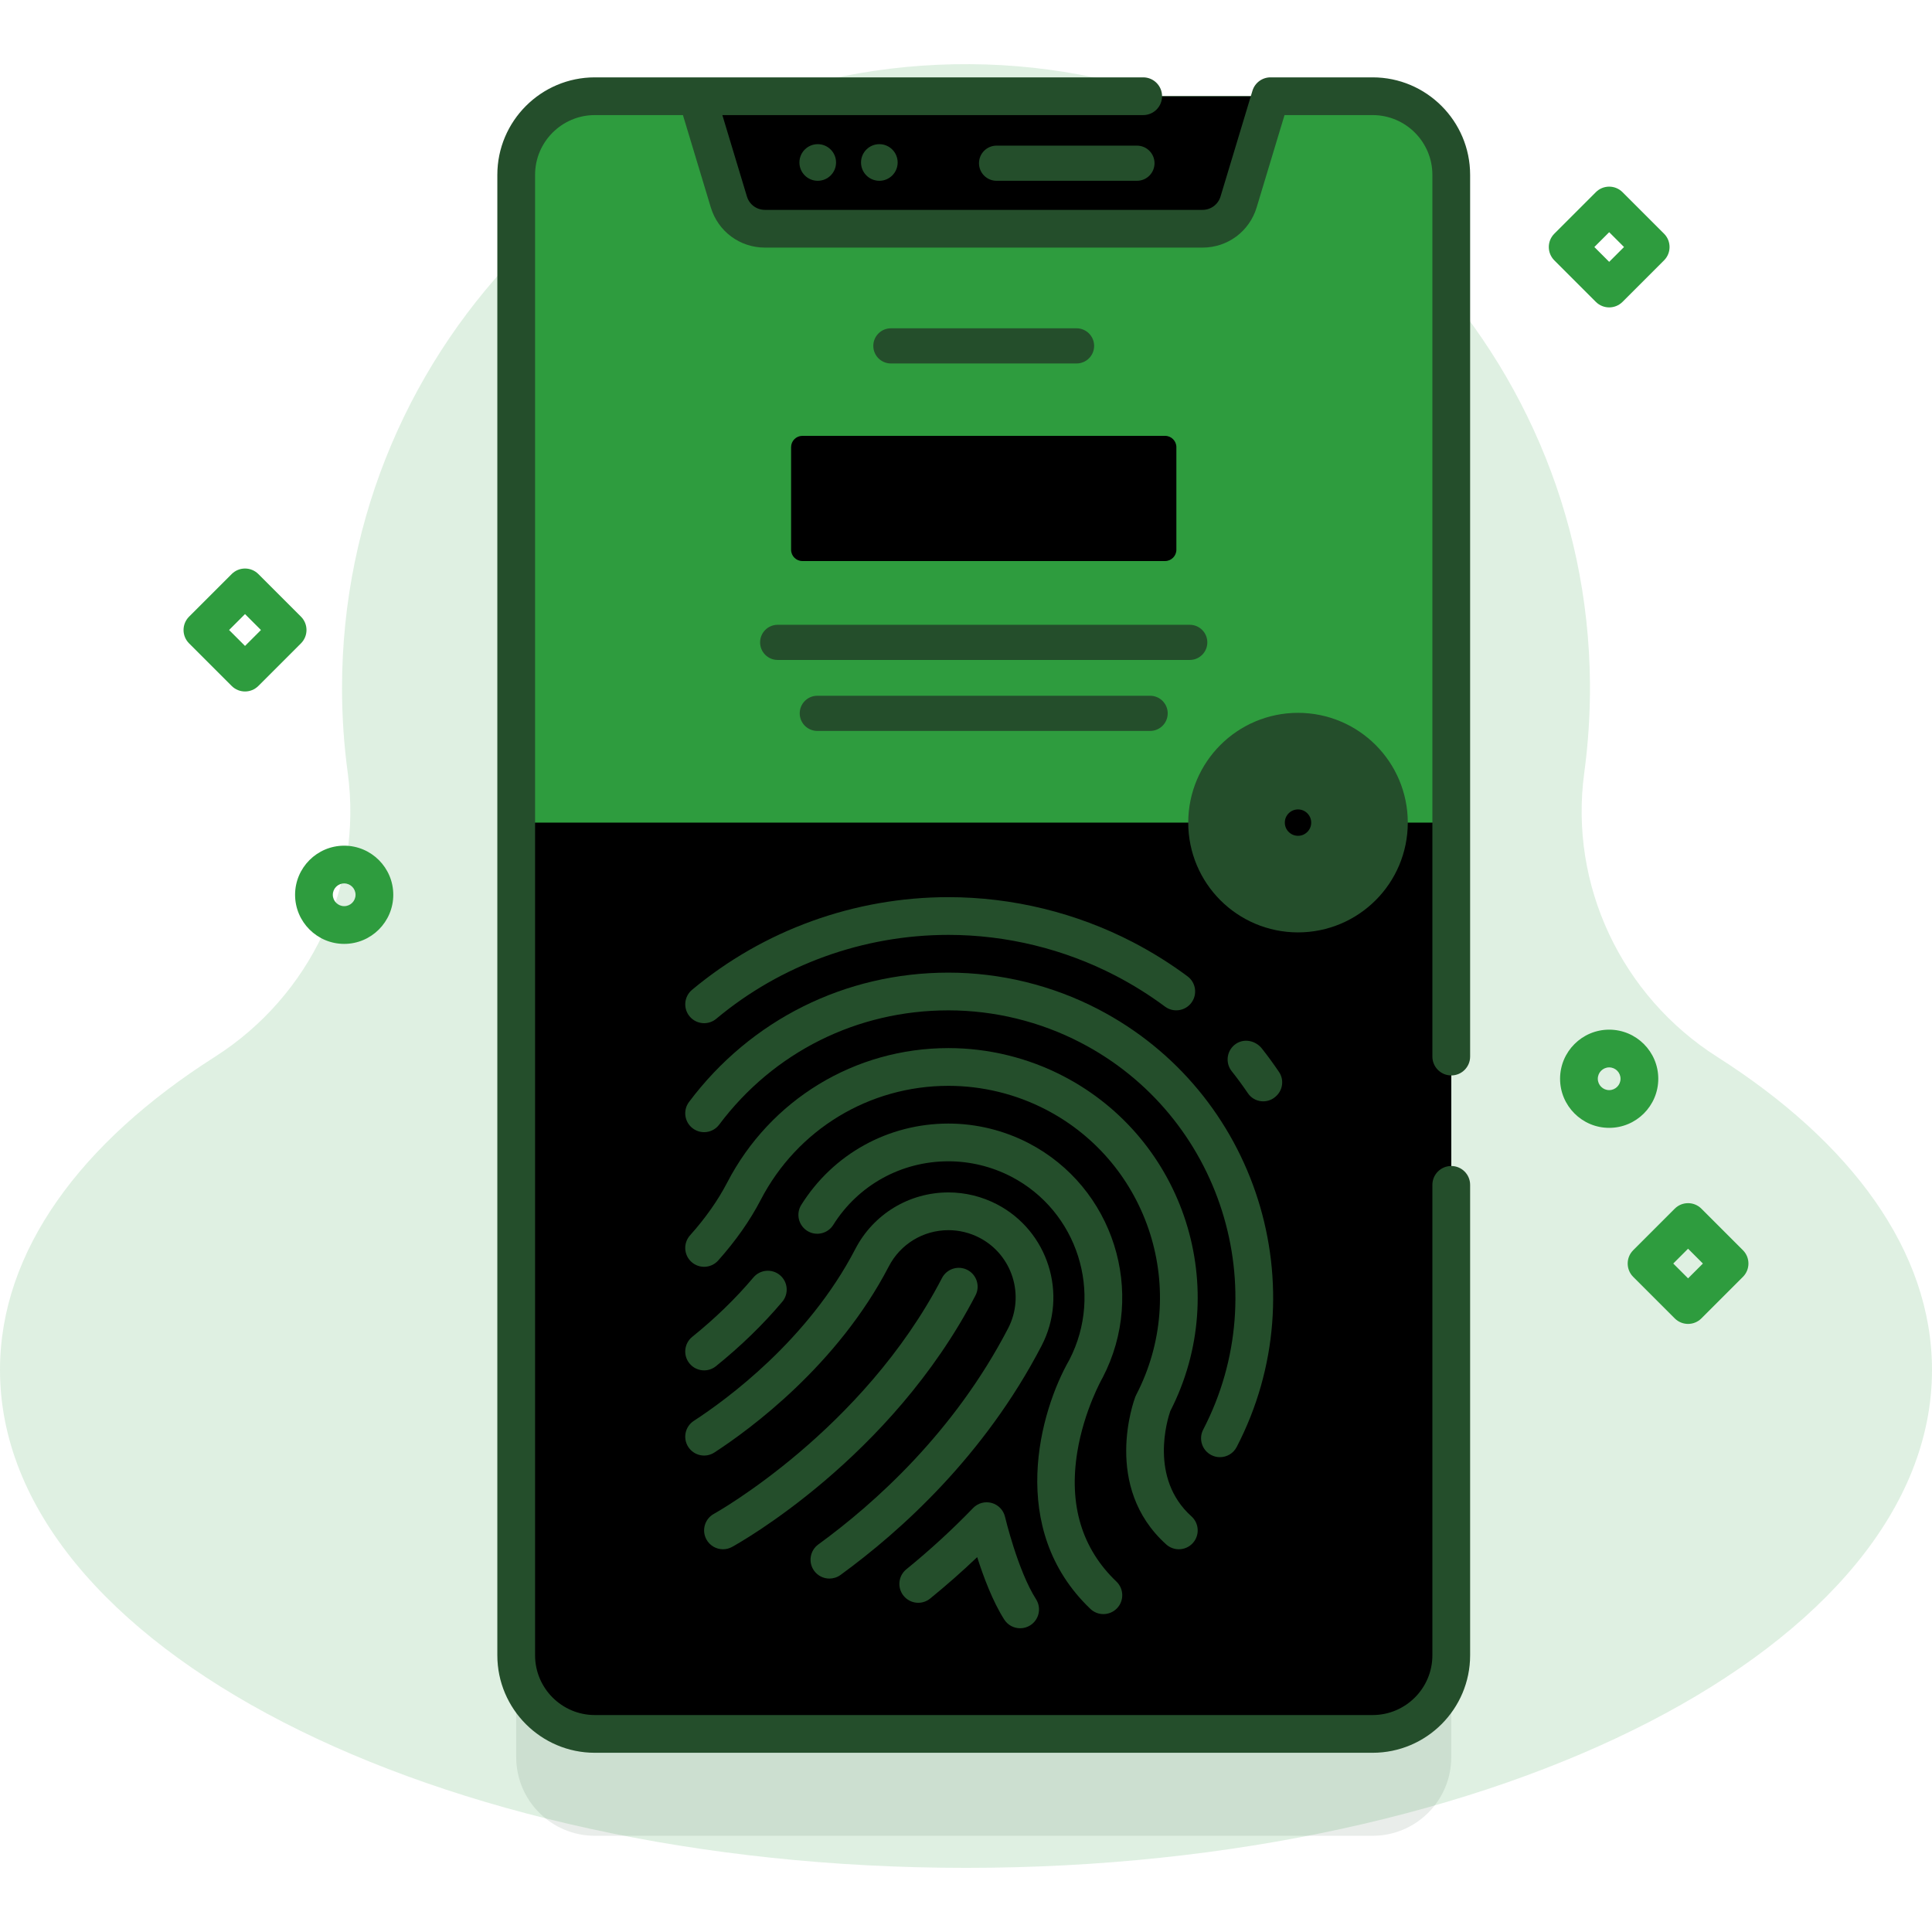 <svg width="200" height="200" viewBox="0 0 200 200" fill="none" xmlns="http://www.w3.org/2000/svg">
<g clip-path="url(#clip0_0_7859)">
<path d="M164.001 80.003C164.413 76.973 164.614 73.876 164.591 70.727C164.32 35.561 135.584 6.865 100.418 6.642C64.553 6.415 35.407 35.42 35.407 71.233C35.407 74.208 35.609 77.135 35.998 80.003C37.578 91.623 32.136 103.106 22.244 109.402C8.333 118.257 0 129.535 0 141.817C0 170.284 44.772 193.361 100 193.361C155.229 193.361 200 170.284 200 141.817C200 129.535 191.667 118.257 177.755 109.402C167.863 103.106 162.422 91.623 164.001 80.003Z" fill="#2E9C3E" fill-opacity="0.15"/>
<path d="M174.748 137.051C174.248 137.051 173.748 136.86 173.367 136.478L169.07 132.182C168.307 131.419 168.307 130.182 169.07 129.42L173.367 125.123C174.129 124.36 175.367 124.36 176.129 125.123L180.426 129.42C181.189 130.182 181.189 131.419 180.426 132.182L176.129 136.478C175.748 136.86 175.248 137.051 174.748 137.051ZM173.214 130.801L174.748 132.335L176.283 130.801L174.748 129.266L173.214 130.801Z" fill="#2E9C3E"/>
<path d="M166.582 31.822C166.082 31.822 165.582 31.631 165.201 31.25L160.904 26.953C160.141 26.191 160.141 24.954 160.904 24.191L165.201 19.894C165.963 19.131 167.201 19.131 167.963 19.894L172.26 24.191C173.023 24.954 173.023 26.191 172.26 26.953L167.963 31.25C167.582 31.631 167.082 31.822 166.582 31.822ZM165.047 25.572L166.582 27.107L168.117 25.572L166.582 24.037L165.047 25.572Z" fill="#2E9C3E"/>
<path d="M25.364 71.582C24.865 71.582 24.365 71.391 23.984 71.01L19.572 66.599C19.206 66.233 19 65.736 19 65.218C19 64.7 19.206 64.203 19.572 63.837L23.984 59.426C24.35 59.059 24.846 58.853 25.364 58.853C25.882 58.853 26.379 59.059 26.746 59.426L31.157 63.837C31.919 64.6 31.919 65.836 31.156 66.599L26.745 71.01C26.364 71.391 25.864 71.582 25.364 71.582ZM23.715 65.218L25.364 66.867L27.013 65.218L25.364 63.569L23.715 65.218Z" fill="#2E9C3E"/>
<path d="M166.581 116.755C163.778 116.755 161.498 114.475 161.498 111.673C161.498 108.87 163.778 106.59 166.581 106.59C169.384 106.59 171.664 108.87 171.664 111.673C171.664 114.475 169.384 116.755 166.581 116.755ZM166.581 110.496C165.932 110.496 165.404 111.024 165.404 111.673C165.404 112.321 165.932 112.849 166.581 112.849C167.23 112.849 167.757 112.321 167.757 111.673C167.757 111.024 167.23 110.496 166.581 110.496Z" fill="#2E9C3E"/>
<path d="M35.63 97.711C32.827 97.711 30.547 95.431 30.547 92.628C30.547 89.825 32.827 87.545 35.63 87.545C38.432 87.545 40.712 89.825 40.712 92.628C40.712 95.431 38.432 97.711 35.63 97.711ZM35.63 91.451C34.981 91.451 34.453 91.979 34.453 92.628C34.453 93.277 34.981 93.805 35.63 93.805C36.279 93.805 36.806 93.277 36.806 92.628C36.806 91.979 36.279 91.451 35.63 91.451Z" fill="#2E9C3E"/>
<path opacity="0.1" d="M53.438 181.902C53.438 186.395 57.082 190.039 61.578 190.039H142.094C146.59 190.039 150.234 186.395 150.234 181.902V28.645C150.234 24.152 146.59 20.508 142.094 20.508H61.578C57.082 20.508 53.438 24.152 53.438 28.645V181.902Z" fill="#244E2B"/>
<path d="M150.234 18.098V171.355C150.234 175.848 146.59 179.492 142.094 179.492H61.578C57.082 179.492 53.438 175.848 53.438 171.355V18.098C53.438 13.605 57.082 9.961 61.578 9.961H142.094C146.59 9.961 150.234 13.605 150.234 18.098Z" fill="#2E9C3E"/>
<path d="M53.438 85.156V171.355C53.438 175.848 57.082 179.492 61.578 179.492H142.094C146.59 179.492 150.234 175.848 150.234 171.355V85.156H53.438Z" fill="black"/>
<path d="M128.221 20.901L131.523 9.961H72.148L75.45 20.901C75.948 22.55 77.468 23.678 79.19 23.678H124.481C126.205 23.678 127.724 22.55 128.221 20.901Z" fill="black"/>
<path d="M150.234 111.329C151.312 111.329 152.187 110.454 152.187 109.375V18.1C152.187 12.535 147.659 8.008 142.095 8.008H131.523C130.662 8.008 129.902 8.572 129.653 9.397L126.351 20.337C126.1 21.168 125.349 21.726 124.482 21.726H79.19C78.322 21.726 77.571 21.168 77.32 20.337L74.778 11.914H118.343C119.422 11.914 120.296 11.04 120.296 9.961C120.296 8.882 119.422 8.008 118.343 8.008H61.576C56.012 8.008 51.484 12.535 51.484 18.1V171.355C51.484 176.92 56.012 181.447 61.576 181.447H142.095C147.659 181.447 152.187 176.92 152.187 171.355V122.657C152.187 121.578 151.312 120.704 150.234 120.704C149.155 120.704 148.28 121.578 148.28 122.657V171.355C148.28 174.766 145.505 177.541 142.095 177.541H61.576C58.166 177.541 55.391 174.766 55.391 171.355V18.1C55.391 14.689 58.166 11.914 61.576 11.914H70.697L73.58 21.465C74.332 23.957 76.586 25.632 79.189 25.632H124.481C127.084 25.632 129.338 23.957 130.09 21.465L132.973 11.914H142.094C145.505 11.914 148.28 14.689 148.28 18.1V109.375C148.28 110.454 149.155 111.329 150.234 111.329Z" fill="#244E2B"/>
<path d="M82.756 16.82C82.756 15.773 83.605 14.924 84.652 14.924C85.699 14.924 86.548 15.773 86.548 16.82C86.548 17.867 85.699 18.716 84.652 18.716C83.605 18.716 82.756 17.867 82.756 16.82Z" fill="#244E2B"/>
<path d="M89.133 16.82C89.133 15.773 89.982 14.924 91.029 14.924C92.076 14.924 92.925 15.773 92.925 16.82C92.925 17.867 92.076 18.716 91.029 18.716C89.982 18.716 89.133 17.867 89.133 16.82Z" fill="#244E2B"/>
<path d="M117.696 18.716H103.164C102.159 18.716 101.344 17.901 101.344 16.896C101.344 15.891 102.159 15.076 103.164 15.076H117.696C118.701 15.076 119.516 15.891 119.516 16.896C119.516 17.901 118.701 18.716 117.696 18.716Z" fill="#244E2B"/>
<path d="M80.505 64.678H123.162C124.168 64.678 124.982 65.493 124.982 66.498C124.982 67.503 124.168 68.318 123.162 68.318H80.505C79.5 68.318 78.686 67.503 78.686 66.498C78.686 65.493 79.5 64.678 80.505 64.678Z" fill="#244E2B"/>
<path d="M84.607 72.025H119.061C120.066 72.025 120.881 72.84 120.881 73.845C120.881 74.85 120.066 75.665 119.061 75.665H84.607C83.602 75.665 82.787 74.85 82.787 73.845C82.787 72.84 83.602 72.025 84.607 72.025Z" fill="#244E2B"/>
<path d="M92.224 33.986H111.444C112.449 33.986 113.264 34.801 113.264 35.806C113.264 36.811 112.449 37.626 111.444 37.626H92.224C91.219 37.626 90.404 36.811 90.404 35.806C90.404 34.801 91.219 33.986 92.224 33.986Z" fill="#244E2B"/>
<path d="M72.892 105.92C72.333 105.92 71.778 105.682 71.392 105.219C70.7 104.391 70.811 103.16 71.638 102.468C79.042 96.281 88.47 92.873 98.184 92.873C104.802 92.873 111.405 94.485 117.279 97.534C119.255 98.561 121.157 99.75 122.932 101.069C123.798 101.712 123.978 102.936 123.334 103.802C122.69 104.667 121.467 104.847 120.601 104.204C118.994 103.009 117.27 101.931 115.479 101.001C110.16 98.239 104.179 96.779 98.184 96.779C89.384 96.779 80.846 99.865 74.144 105.466C73.778 105.771 73.334 105.92 72.892 105.92Z" fill="#244E2B"/>
<path d="M132.04 113.53C132.049 113.522 132.059 113.513 132.069 113.504C132.797 112.864 132.95 111.783 132.409 110.98C131.848 110.147 131.257 109.335 130.632 108.545C129.991 107.735 128.831 107.472 127.967 108.04C126.993 108.68 126.798 110 127.507 110.891C128.095 111.631 128.653 112.392 129.181 113.171C129.828 114.127 131.174 114.293 132.04 113.53Z" fill="#244E2B"/>
<path d="M126.286 150.846C125.983 150.846 125.675 150.776 125.388 150.626C124.431 150.13 124.057 148.95 124.554 147.993C132.101 133.452 126.413 115.482 111.875 107.935C107.667 105.748 102.932 104.592 98.182 104.592C88.736 104.592 80.087 108.903 74.451 116.42C73.805 117.283 72.581 117.458 71.717 116.811C70.854 116.164 70.679 114.939 71.326 114.077C77.707 105.566 87.495 100.686 98.182 100.686C103.556 100.686 108.913 101.994 113.676 104.468C130.124 113.008 136.56 133.34 128.021 149.793C127.674 150.463 126.992 150.846 126.286 150.846Z" fill="#244E2B"/>
<path d="M122.032 160.379C121.567 160.379 121.101 160.214 120.728 159.879C114.088 153.915 117.385 144.975 117.528 144.597C117.555 144.527 117.586 144.459 117.621 144.392C123.183 133.676 118.992 120.432 108.278 114.869C105.176 113.257 101.685 112.405 98.182 112.405C89.971 112.405 82.525 116.93 78.748 124.214C77.645 126.341 76.163 128.451 74.346 130.487C73.627 131.291 72.392 131.361 71.588 130.643C70.783 129.924 70.713 128.689 71.432 127.885C73.033 126.092 74.327 124.252 75.28 122.416C79.731 113.831 88.506 108.498 98.182 108.498C102.309 108.498 106.423 109.502 110.078 111.402C122.664 117.936 127.611 133.467 121.148 146.074C120.857 146.913 118.942 153.026 123.338 156.973C124.14 157.694 124.207 158.929 123.486 159.731C123.1 160.161 122.567 160.379 122.032 160.379Z" fill="#244E2B"/>
<path d="M114.222 167.091C113.738 167.091 113.252 166.912 112.874 166.55C104.196 158.266 107.649 146.082 110.706 140.757C114.255 133.87 111.556 125.374 104.677 121.802C102.675 120.766 100.43 120.217 98.186 120.217C93.302 120.217 88.844 122.679 86.258 126.802C85.685 127.716 84.48 127.992 83.566 127.42C82.653 126.846 82.376 125.641 82.949 124.727C86.253 119.457 91.949 116.311 98.186 116.311C101.053 116.311 103.919 117.01 106.476 118.334C115.279 122.905 118.724 133.788 114.155 142.593C114.141 142.619 114.127 142.645 114.113 142.67C114.095 142.7 112.222 146.007 111.522 150.308C110.63 155.794 111.993 160.308 115.572 163.725C116.352 164.47 116.38 165.706 115.635 166.487C115.251 166.888 114.737 167.091 114.222 167.091Z" fill="#244E2B"/>
<path d="M72.89 141.861C72.32 141.861 71.754 141.612 71.368 141.134C70.691 140.294 70.823 139.064 71.663 138.387C74.04 136.471 76.17 134.403 77.993 132.241C78.688 131.417 79.92 131.311 80.745 132.007C81.569 132.702 81.674 133.934 80.979 134.759C78.996 137.111 76.686 139.356 74.114 141.428C73.754 141.719 73.321 141.861 72.89 141.861Z" fill="#244E2B"/>
<path d="M105.607 168.557C104.963 168.557 104.331 168.239 103.959 167.655C102.764 165.785 101.804 163.222 101.159 161.193C99.599 162.68 97.969 164.115 96.289 165.481C95.453 166.163 94.223 166.036 93.542 165.199C92.861 164.362 92.987 163.132 93.824 162.452C96.261 160.469 98.586 158.336 100.733 156.112C101.229 155.598 101.965 155.397 102.657 155.585C103.346 155.775 103.876 156.326 104.04 157.022C104.053 157.077 105.364 162.599 107.251 165.552C107.832 166.461 107.566 167.669 106.657 168.25C106.331 168.458 105.966 168.557 105.607 168.557Z" fill="#244E2B"/>
<path d="M85.862 163.413C85.259 163.413 84.664 163.135 84.281 162.61C83.647 161.738 83.838 160.516 84.711 159.881C90.604 155.589 98.797 148.223 104.359 137.509C106.126 134.103 104.795 129.896 101.392 128.13C100.403 127.617 99.293 127.346 98.186 127.346C95.574 127.346 93.208 128.783 92.01 131.096C86.685 141.35 77.609 147.986 73.954 150.362C73.049 150.951 71.84 150.694 71.252 149.789C70.663 148.886 70.92 147.675 71.824 147.087C75.22 144.879 83.647 138.726 88.542 129.297C90.413 125.685 94.108 123.439 98.186 123.439C99.917 123.439 101.647 123.862 103.19 124.663C108.506 127.421 110.585 133.99 107.826 139.308C101.913 150.697 93.242 158.499 87.01 163.039C86.663 163.291 86.261 163.413 85.862 163.413Z" fill="#244E2B"/>
<path d="M74.844 160.379C74.153 160.379 73.485 160.013 73.129 159.364C72.611 158.418 72.958 157.231 73.903 156.713C74.122 156.592 89.327 148.074 97.517 132.298C98.014 131.34 99.193 130.967 100.15 131.465C101.108 131.961 101.481 133.14 100.984 134.098C92.213 150.994 76.448 159.773 75.781 160.138C75.483 160.302 75.161 160.379 74.844 160.379Z" fill="#244E2B"/>
<path d="M120.606 58.079H83.064C82.417 58.079 81.893 57.555 81.893 56.907V46.291C81.893 45.644 82.417 45.119 83.064 45.119H120.606C121.254 45.119 121.778 45.644 121.778 46.291V56.907C121.778 57.555 121.254 58.079 120.606 58.079Z" fill="black"/>
<path d="M134.37 91.521C137.885 91.521 140.734 88.672 140.734 85.157C140.734 81.642 137.885 78.793 134.37 78.793C130.855 78.793 128.006 81.642 128.006 85.157C128.006 88.672 130.855 91.521 134.37 91.521Z" fill="black"/>
<path d="M134.37 91.521C137.885 91.521 140.734 88.672 140.734 85.157C140.734 81.642 137.885 78.793 134.37 78.793C130.855 78.793 128.006 81.642 128.006 85.157C128.006 88.672 130.855 91.521 134.37 91.521Z" stroke="#244E2B" stroke-width="10" stroke-miterlimit="10" stroke-linecap="round" stroke-linejoin="round"/>
</g>
<defs>
<clipPath id="clip0_0_7859">
<rect width="200" height="200" fill="white"/>
</clipPath>
</defs>
</svg>
